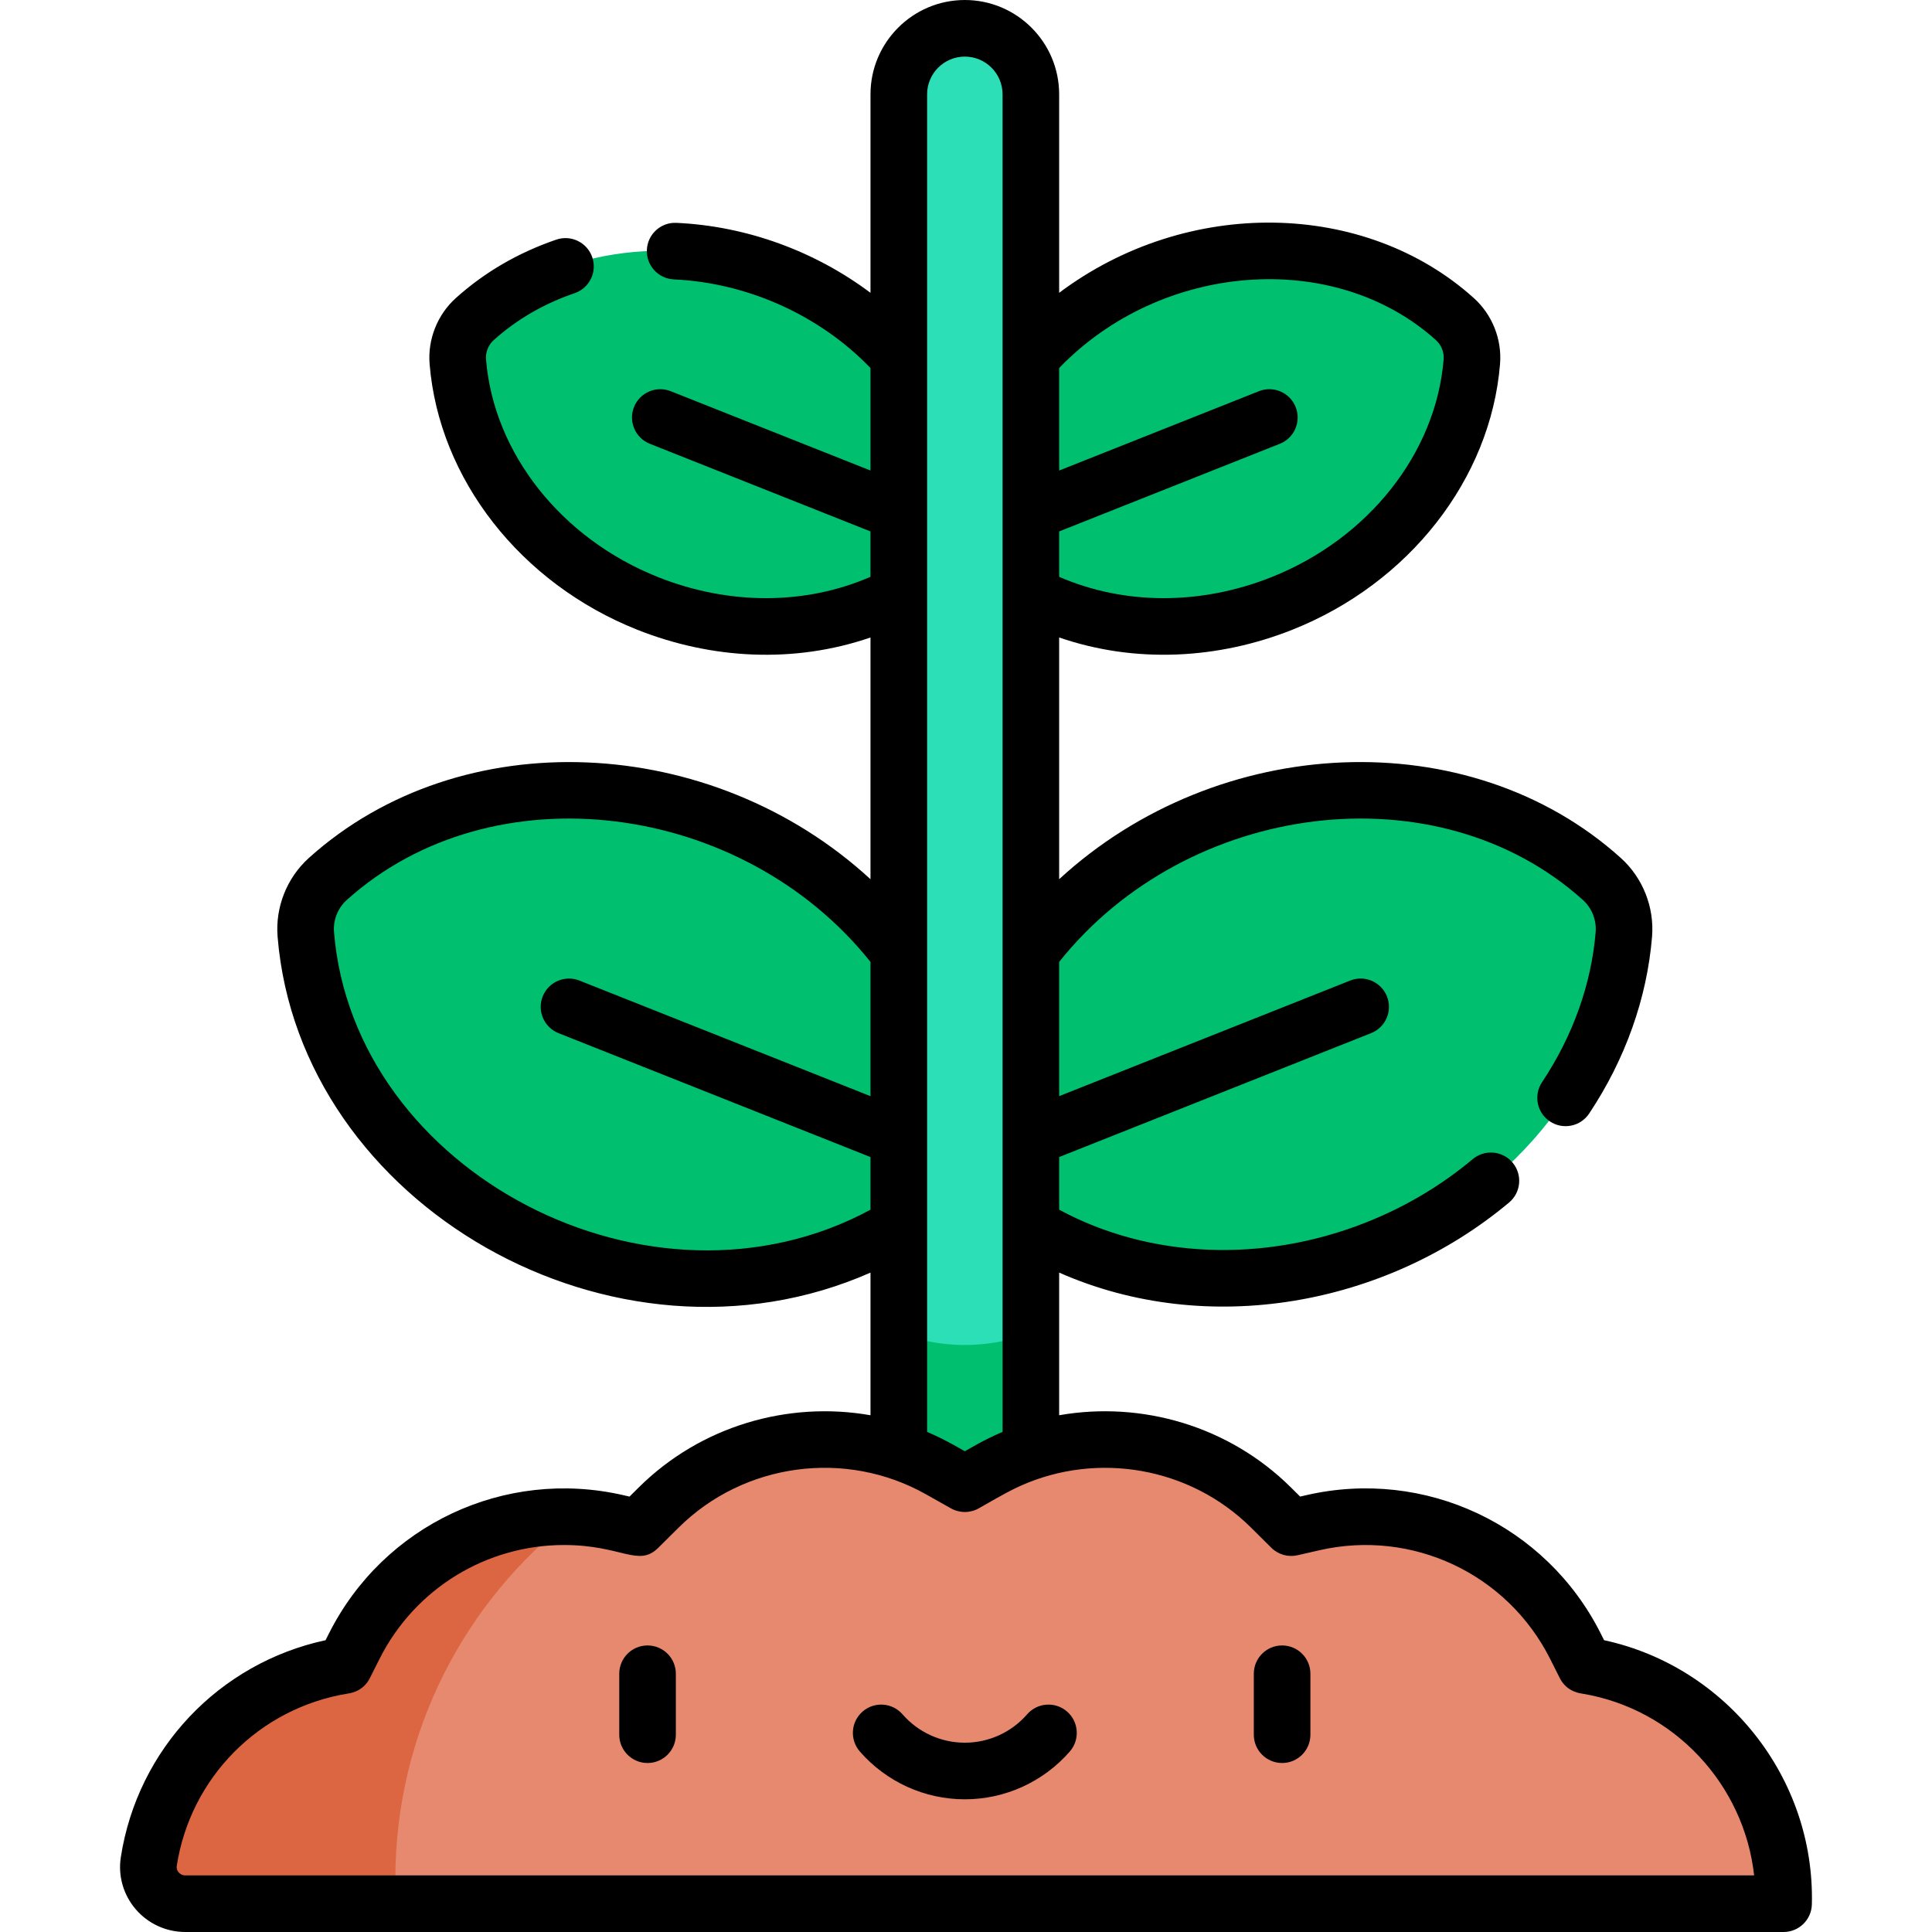 <svg id="Layer_1" enable-background="new 0 0 512 512" height="512" viewBox="0 0 512 512" width="512" xmlns="http://www.w3.org/2000/svg"><g fill="#00c070"><path d="m191.633 217.276c-38.019-15.101-78.769-7.74-104.758 15.662-4.123 3.712-6.285 9.155-5.833 14.684 2.849 34.857 27.441 68.172 65.461 83.274 41.139 16.341 85.475 6.38 110.848-21.743.839-37.869-24.579-75.536-65.718-91.877z"/><path d="m319.747 217.276c38.019-15.101 78.769-7.74 104.758 15.662 4.123 3.712 6.285 9.155 5.833 14.684-2.849 34.857-27.441 68.172-65.461 83.274-41.139 16.341-85.475 6.38-110.849-21.743-.838-37.869 24.58-75.536 65.719-91.877z"/><path d="m206.409 72.519c-29.25-11.618-60.599-5.954-80.594 12.049-3.172 2.856-4.835 7.043-4.487 11.297 2.192 26.816 21.112 52.447 50.361 64.065 31.65 12.571 65.759 4.909 85.279-16.728.646-29.133-18.909-58.112-50.559-70.683z"/><path d="m304.972 72.519c29.25-11.618 60.599-5.954 80.594 12.049 3.172 2.856 4.835 7.043 4.487 11.297-2.192 26.816-21.112 52.447-50.361 64.065-31.65 12.571-65.759 4.909-85.279-16.728-.646-29.133 18.909-58.112 50.559-70.683z"/></g><path d="m255.69 430.694c-9.664 0-17.498-7.834-17.498-17.498v-388.198c0-9.664 7.834-17.498 17.498-17.498s17.498 7.834 17.498 17.498v388.197c.001 9.665-7.834 17.499-17.498 17.499z" fill="#2ddfb6"/><path d="m255.69 430.694c9.664 0 17.498-7.834 17.498-17.499v-59.614c-1.551.34-3.095.707-4.626 1.126-8.434 2.308-17.31 2.308-25.744 0-1.531-.419-3.076-.787-4.626-1.126v59.615c0 9.664 7.834 17.498 17.498 17.498z" fill="#00c070"/><path d="m420.532 441.432-.464-.077-2.553-5.076c-12.897-25.643-41.64-39.162-69.616-32.743l-5.701 1.308-5.378-5.335c-19.787-19.629-50.201-23.735-74.485-10.055l-6.645 3.743-6.649-3.745c-24.283-13.679-54.696-9.573-74.483 10.056l-5.38 5.337-5.697-1.307c-27.978-6.419-56.721 7.101-69.618 32.745l-2.551 5.072-.463.077c-26.936 4.456-47.37 25.745-51.42 51.914-.909 5.875 3.722 11.154 9.668 11.154l423.568.001c.787-31.085-21.456-57.994-52.133-63.069z" fill="#e7896e"/><path d="m104.772 498.014c0-39.074 18.488-73.825 47.187-95.999-24.048-.941-46.969 12.145-58.095 34.268l-2.551 5.072-.463.077c-26.936 4.456-47.37 25.745-51.42 51.914-.909 5.875 3.722 11.154 9.667 11.154h55.848c-.113-2.148-.173-4.31-.173-6.486z" fill="#dd6642"/><path d="m171.607 467.217c4.142 0 7.5-3.358 7.5-7.5v-16.157c0-4.142-3.358-7.5-7.5-7.5s-7.5 3.358-7.5 7.5v16.157c0 4.142 3.358 7.5 7.5 7.5z"/><path d="m339.772 467.217c4.142 0 7.5-3.358 7.5-7.5v-16.157c0-4.142-3.358-7.5-7.5-7.5s-7.5 3.358-7.5 7.5v16.157c0 4.142 3.358 7.5 7.5 7.5z"/><path d="m255.69 476.835c10.663 0 20.804-4.618 27.822-12.671 2.721-3.123 2.396-7.86-.727-10.582-3.123-2.721-7.86-2.397-10.582.727-4.168 4.783-10.188 7.526-16.514 7.526s-12.345-2.743-16.514-7.526c-2.723-3.123-7.459-3.448-10.582-.727s-3.448 7.459-.727 10.582c7.02 8.052 17.161 12.671 27.824 12.671z"/><path d="m32.017 492.198c-.764 4.933.67 9.946 3.933 13.752 3.295 3.844 8.087 6.049 13.147 6.049h423.567c4.068 0 7.395-3.243 7.498-7.31.849-33.489-22.606-63-55.061-70.02l-.886-1.761c-14.49-28.81-46.564-43.894-77.993-36.684l-1.675.384-2.445-2.426c-16.377-16.246-39.506-22.974-61.414-19.128v-37.803c39.326 17.369 86.55 8.787 119.234-18.571 3.176-2.659 3.596-7.389.937-10.565s-7.389-3.596-10.565-.937c-8.372 7.008-17.855 12.642-28.186 16.745-27.399 10.883-57.504 9.581-81.42-3.344v-13.949l82.667-32.836c3.85-1.529 5.731-5.889 4.202-9.739s-5.891-5.731-9.739-4.202l-77.13 30.636v-35.575c34.048-42.69 100.199-51.163 138.798-16.407 2.375 2.138 3.636 5.315 3.376 8.5-1.126 13.774-6.037 27.529-14.204 39.779-2.297 3.447-1.366 8.103 2.081 10.401s8.103 1.366 10.4-2.08c9.575-14.363 15.34-30.573 16.673-46.877.639-7.819-2.459-15.62-8.289-20.869-40.21-36.207-106.646-33.177-148.835 5.638v-64.064c20.243 6.971 42.19 5.741 61.771-2.038 30.961-12.298 52.576-39.941 55.068-70.424.535-6.549-2.061-13.084-6.943-17.481-28.802-25.935-75.864-26.908-109.896-1.396v-52.597c0-13.785-11.214-24.999-24.998-24.999s-24.999 11.214-24.999 24.999v52.601c-14.619-10.961-32.657-17.677-51.423-18.544-4.136-.204-7.647 3.009-7.838 7.146s3.009 7.646 7.146 7.838c19.619.906 38.683 9.542 52.115 23.489v27.167l-52.934-21.026c-3.85-1.53-8.209.353-9.739 4.202-1.529 3.849.352 8.209 4.202 9.738l58.471 23.226v12.027c-17.192 7.482-37.431 7.566-56.234.097-25.703-10.209-43.624-32.86-45.654-57.706-.157-1.916.603-3.827 2.031-5.113 6.078-5.473 13.295-9.661 21.452-12.448 3.919-1.339 6.011-5.603 4.672-9.522s-5.604-6.01-9.522-4.672c-10.084 3.446-19.047 8.66-26.639 15.495-4.883 4.397-7.479 10.932-6.944 17.482 2.492 30.483 24.107 58.127 55.067 70.424 19.587 7.781 41.527 9.008 61.771 2.038v64.064c-42.045-38.683-108.494-41.961-148.835-5.638-5.83 5.25-8.928 13.051-8.289 20.869 5.821 71.209 89.302 118.972 157.125 89.021v37.802c-21.908-3.846-45.038 2.882-61.415 19.128l-2.447 2.427-1.671-.383c-31.432-7.21-63.505 7.874-77.996 36.686l-.882 1.755c-28.21 6.071-49.817 28.8-54.264 57.529zm348.53-402.057c1.428 1.287 2.188 3.198 2.031 5.113-2.031 24.845-19.951 47.496-45.655 57.706-18.802 7.469-39.041 7.386-56.234-.097v-12.027l58.471-23.226c3.85-1.529 5.731-5.889 4.202-9.738-1.529-3.85-5.888-5.732-9.739-4.202l-52.934 21.026v-27.167c27.008-28.045 72.86-31.697 99.858-7.388zm-292.03 156.87c-.26-3.184 1.001-6.361 3.376-8.499 38.632-34.785 104.775-26.253 138.798 16.407v35.575l-77.13-30.636c-3.848-1.529-8.21.352-9.739 4.202-1.529 3.849.352 8.21 4.202 9.739l82.667 32.836v13.949c-58.209 31.455-136.96-9.794-142.174-73.573zm157.174 132.457c0-134.727 0-294.416 0-354.47 0-5.513 4.485-9.999 9.999-9.999 5.513 0 9.999 4.485 9.999 9.999v354.47c-4.99 2.108-8.499 4.32-9.999 5.121l-2.967-1.672c-2.269-1.26-4.865-2.531-7.032-3.449zm-153.622 69.364c.134-.054 4.003-.248 5.944-4.107l2.55-5.072c9.477-18.843 28.53-30.208 48.895-30.208 15.375 0 19.693 5.992 25.003.725l5.379-5.337c17.282-17.143 44.211-20.832 65.52-8.846l6.649 3.745c2.286 1.287 5.077 1.287 7.362 0 6.88-3.951 8.863-4.981 11.105-5.984 20.388-9.128 44.883-4.964 61.062 11.086l5.377 5.335c1.826 1.811 4.454 2.561 6.959 1.986l5.702-1.308c24.68-5.66 49.861 6.183 61.239 28.803l2.553 5.076c1.933 3.843 5.812 4.054 5.943 4.107 24.395 4.038 42.908 24.12 45.549 48.168h-415.763c-.925 0-1.499-.508-1.758-.811-.294-.343-.619-.916-.499-1.696 3.628-23.438 21.806-41.787 45.229-45.662z"/></svg>